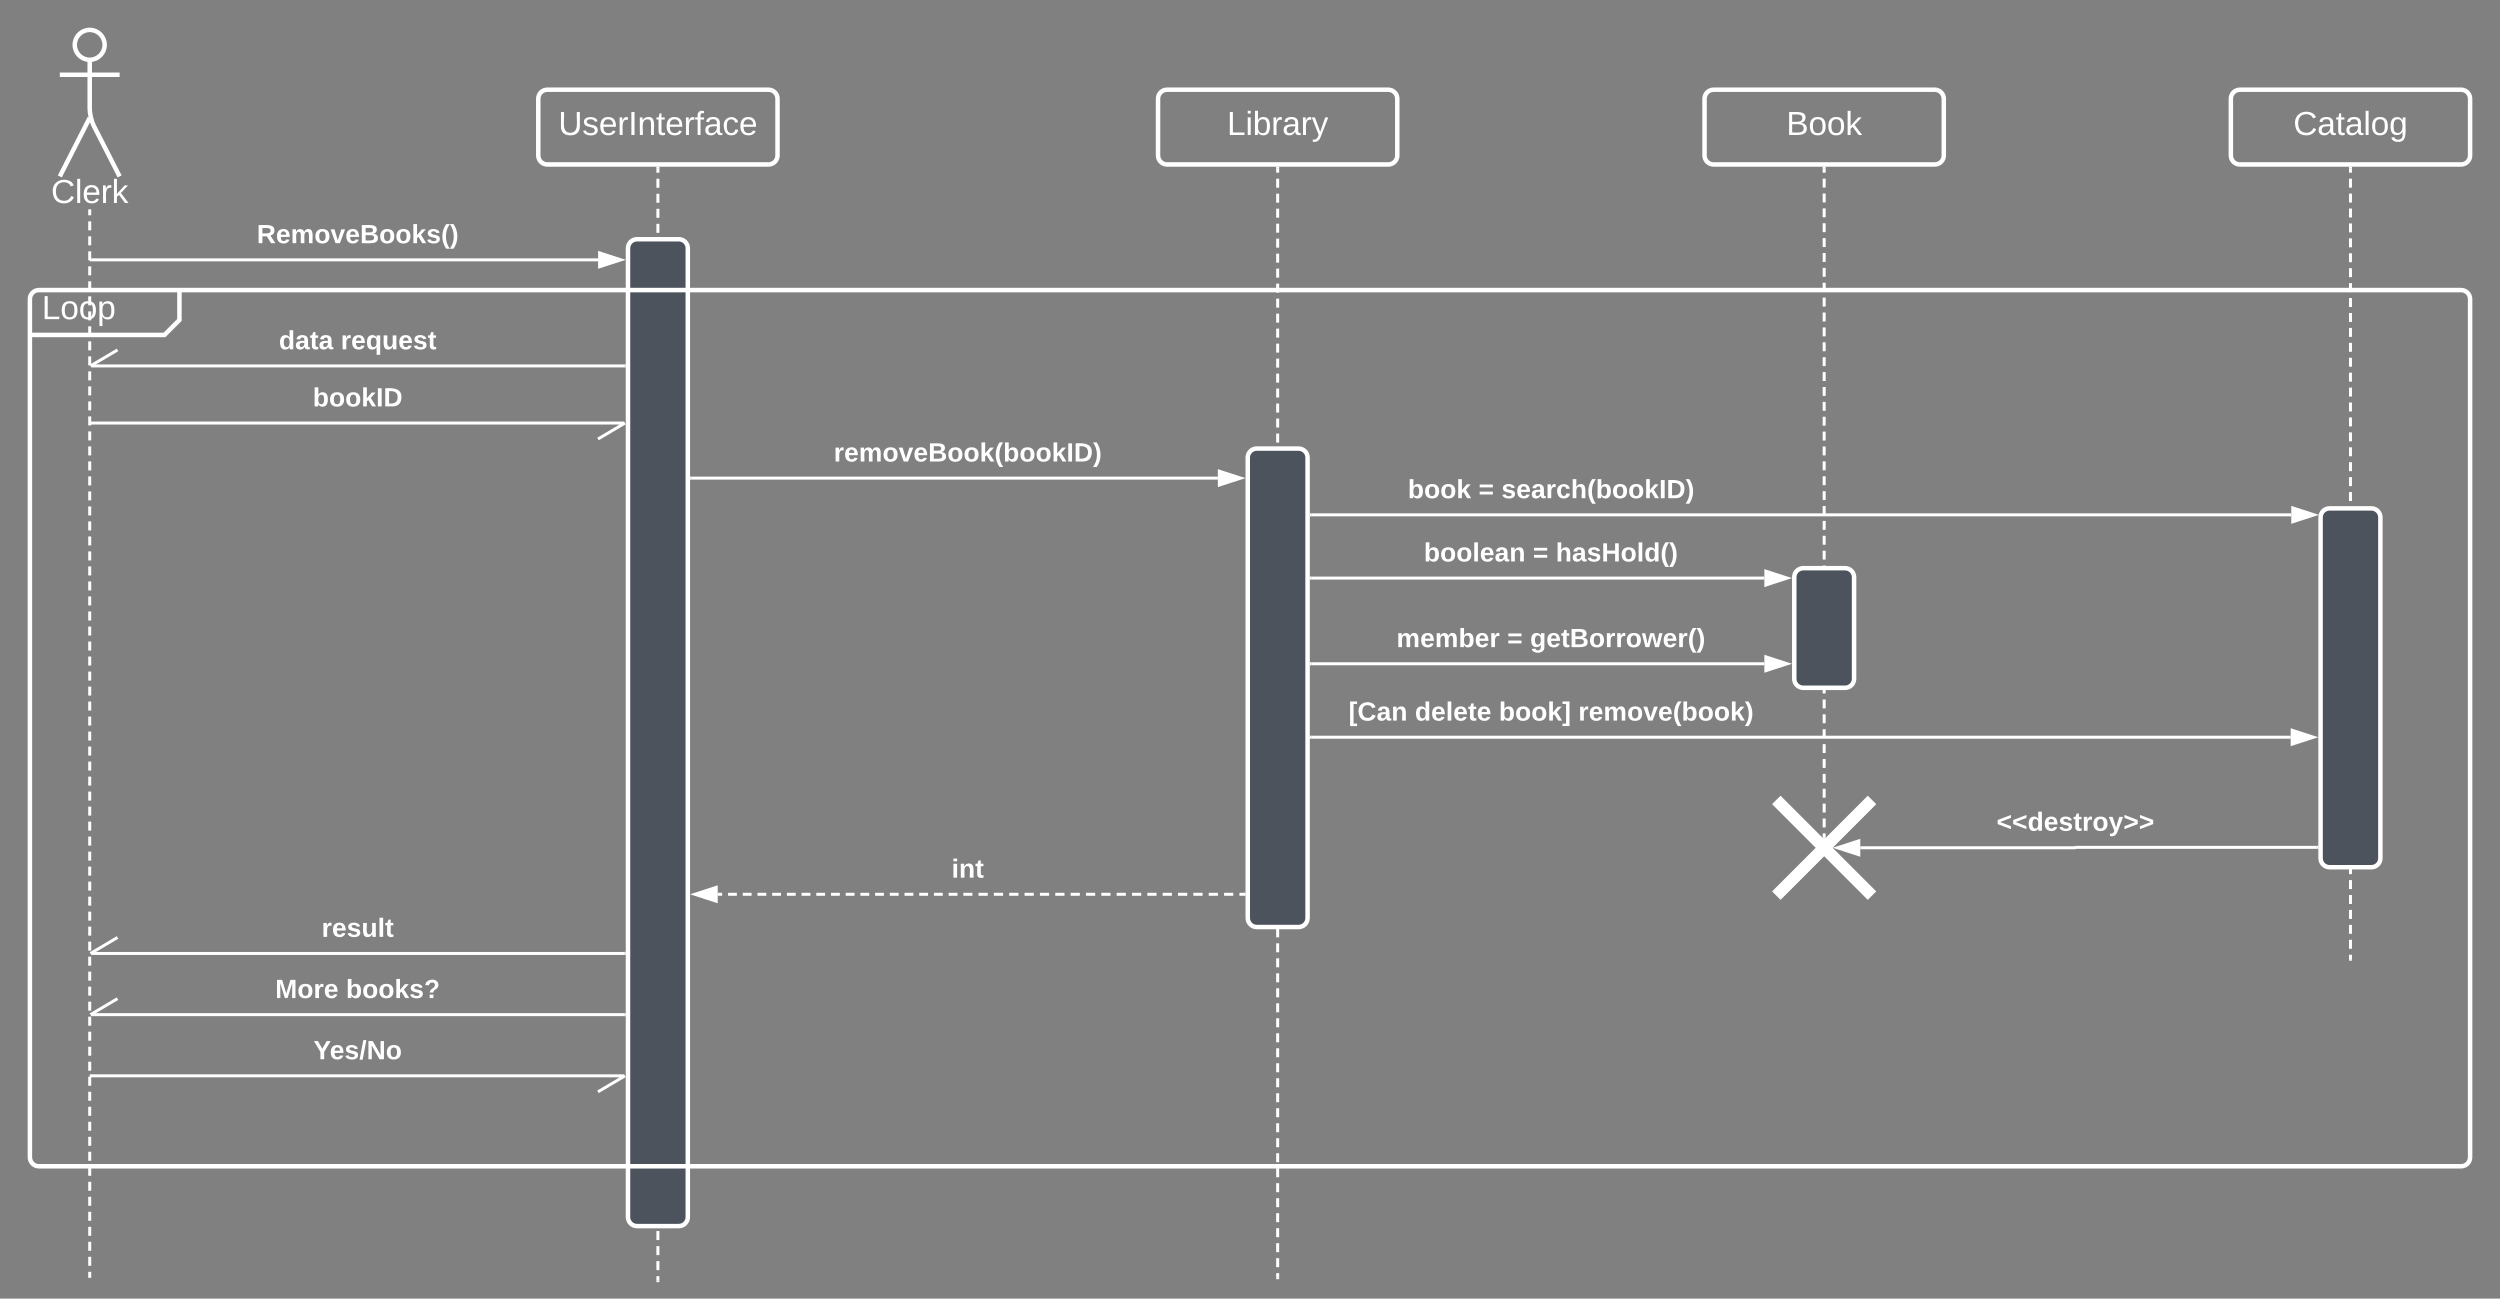<svg xmlns="http://www.w3.org/2000/svg" xmlns:xlink="http://www.w3.org/1999/xlink" xmlns:lucid="lucid" width="1672" height="868.5"><rect width="100%" height="100%" fill="#808080" stroke="none"/><g transform="translate(-20 -80)" lucid:page-tab-id="eJO~pEol7etx"><path d="M90 110c0 5.52-4.48 10-10 10s-10-4.48-10-10 4.48-10 10-10 10 4.48 10 10z" stroke="#fff" stroke-width="3" fill-opacity="0"/><path d="M80 120v32.8c0 3.3 1.22 8.4 2.73 11.34L100 198m-20-39.2L60 198m0-68h40" stroke="#fff" stroke-width="3" fill="none"/><path d="M60 106c0-3.3 2.7-6 6-6h28c3.3 0 6 2.7 6 6v108c0 3.3-2.7 6-6 6H66c-3.3 0-6-2.7-6-6z" fill="none"/><use xlink:href="#a" transform="matrix(1,0,0,1,-20,198) translate(74.167 17.778)"/><path d="M80 221v3m0 4.03v6.02m0 4v6.03m0 4.02v6.02m0 4.02v6.02m0 4v6.03m0 4v6.03m0 4.02v6.02m0 4v6.04m0 4.02v6.02m0 4.02v6.02m0 4v6.04m0 4v6.03m0 4.02v6.02m0 4v6.03m0 4v6.03m0 4.02v6.02m0 4v6.04m0 4v6.03m0 4.02v6m0 4.02v6.03m0 4v6.03m0 4.02v6.02m0 4v6.04m0 4v6.03m0 4v6.03m0 4v6.04m0 4V495m0 4.02v6.02m0 4v6.04m0 4v6.03m0 4.03v6.02m0 4.02v6.02m0 4v6.02m0 4.02v6.02m0 4.02v6.02m0 4v6.03m0 4.02v6.02m0 4.02v6m0 4.02v6.02m0 4.02v6.02m0 4.02v6.02m0 4v6.03m0 4.02v6.02m0 4v6.03m0 4v6.03m0 4.02v6.02m0 4.02v6.02m0 4v6.04m0 4v6.03m0 4.03v6.02m0 4v6.04m0 4v6.02m0 4.02v6.02m0 4V766m0 4v6.03m0 4.02v6.02m0 4v6.04m0 4.02v6.02m0 4.02v6.02m0 4v6.04m0 4v6.03m0 4.02v6.02m0 4v6.03m0 4v6.03m0 4.02v6.02m0 4v6.04m0 4v6.03m0 4.02v6m0 4.02v6.03m0 4v6.03m0 4.02v3M80 221.03V220M80 933.58v1.03" stroke="#fff" stroke-width="2" fill="none"/><path d="M380 146c0-3.3 2.7-6 6-6h148c3.3 0 6 2.7 6 6v38c0 3.3-2.7 6-6 6H386c-3.3 0-6-2.7-6-6z" stroke="#fff" stroke-width="3" fill-opacity="0"/><use xlink:href="#b" transform="matrix(1,0,0,1,380,140) translate(13.431 30.278)"/><path d="M460 192.5v3.02m0 4.02v6.03m0 4.02v6.02m0 4.03v6.03m0 4.02v6.03m0 4.02v6.04m0 4v6.04m0 4.02v6.03m0 4.02v6.03m0 4.02V286m0 4.02v6.04m0 4.02v6.03m0 4.03v6.03m0 4.03v6.02m0 4.02v6.03m0 4.02v6.03m0 4.02v6.03m0 4.02v6.04m0 4.02v6.03m0 4v6.04m0 4.02v6.04m0 4.02v6.03m0 4.02v6.04m0 4.03v6.03m0 4.02v6.03m0 4.04v6.03m0 4.02v6.02m0 4.02v6.04m0 4.02v6.03m0 4.02v6.03m0 4.03v6.04m0 4.02v6.03m0 4v6.05m0 4.02v6.03m0 4.02v6.03m0 4.03v6.03m0 4.03v6.03m0 4.02v6.04m0 4.02v6.03m0 4.02v6.02m0 4.03v6.03m0 4.02v6.03m0 4.02v6.04m0 4v6.04m0 4.02v6.03m0 4.02v6.03m0 4.02V658m0 4.02v6.04m0 4.02v6.03m0 4.03v6.03m0 4.03v6.02m0 4.02v6.03m0 4.02v6.03m0 4.02v6.03m0 4.02v6.04m0 4.02v6.03m0 4v6.04m0 4.02v6.04m0 4.02v6.03m0 4.02v6.04m0 4.03v6.03m0 4.02v6.03m0 4.04v6.03m0 4.02v6.02m0 4.02v6.04m0 4.02v6.03m0 4.02v6.03m0 4.03v6.04m0 4.02v6.03m0 4v6.05m0 4.02v6.03m0 4.02v6.03m0 4.03v6.03m0 4.03v6.03m0 4.02v3.02" stroke="#fff" stroke-width="2" fill="none"/><path d="M461 192.53h-2v-1.03h2z" stroke="#fff" stroke-width=".05" fill="#fff"/><path d="M460 936.47v1.03" stroke="#fff" stroke-width="2" fill="none"/><path d="M794.5 146c0-3.3 2.7-6 6-6h148c3.3 0 6 2.7 6 6v38c0 3.3-2.7 6-6 6h-148c-3.3 0-6-2.7-6-6z" stroke="#fff" stroke-width="3" fill-opacity="0"/><use xlink:href="#c" transform="matrix(1,0,0,1,794.5,140) translate(46.147 30.278)"/><path d="M1160 146c0-3.3 2.7-6 6-6h148c3.3 0 6 2.7 6 6v38c0 3.3-2.7 6-6 6h-148c-3.3 0-6-2.7-6-6z" stroke="#fff" stroke-width="3" fill-opacity="0"/><use xlink:href="#d" transform="matrix(1,0,0,1,1160,140) translate(54.696 30.278)"/><path d="M874.5 192.5v3m0 4.02v6.02m0 4v6.02m0 4v6.03m0 4v6.02m0 4v6.02m0 4v6.03m0 4v6.03m0 4v6.02m0 4.02v6m0 4.02v6.02m0 4v6.03m0 4.02v6m0 4.02v6.02m0 4v6.03m0 4v6m0 4.02v6.02m0 4v6.03m0 4V376m0 4v6.02m0 4v6.03m0 4v6.03m0 4v6.02m0 4v6.03m0 4v6.03m0 4v6.02m0 4v6.03m0 4.02v6.02m0 4v6.02m0 4.02v6m0 4.02v6.02m0 4v6.03m0 4v6.02m0 4v6.03m0 4v6.03m0 4v6.02m0 4v6.03m0 4v6.03m0 4.02v6.02m0 4v6.02m0 4v6.03m0 4v6.02m0 4v6.02m0 4v6.03m0 4v6.03m0 4v6.02m0 4.02v6m0 4.02v6.02m0 4v6.03m0 4.02v6m0 4.02v6.02m0 4v6.03m0 4v6m0 4.02v6.02m0 4v6.03m0 4V747m0 4v6.02m0 4v6.03m0 4v6.03m0 4v6.02m0 4v6.03m0 4v6.03m0 4v6.02m0 4v6.03m0 4.02v6.02m0 4v6.02m0 4.02v6m0 4.02v6.02m0 4v6.03m0 4v6.02m0 4v6.03m0 4v6.03m0 4v6.02m0 4v6.03m0 4v3.02" stroke="#fff" stroke-width="2" fill="none"/><path d="M875.5 192.53h-2v-1.03h2z" stroke="#fff" stroke-width=".05" fill="#fff"/><path d="M874.5 934.47v1.03M1240 192.5v3m0 3.97v5.97m0 3.98v5.97m0 3.97v5.97m0 3.98v5.97m0 3.97v5.98m0 3.98v5.97m0 3.98v5.97m0 3.98v5.97m0 3.98v5.97m0 4V295m0 4v5.96m0 3.98v5.97m0 4v5.96m0 3.98v5.97m0 4v5.97m0 3.98v5.97m0 3.98v5.97m0 3.98v5.97m0 3.98v5.97m0 4v5.96m0 3.98v5.98m0 3.98v5.97m0 3.98v5.98m0 3.98v5.98m0 3.98v5.97m0 3.97v5.97m0 3.98v5.97m0 3.97v5.97m0 3.98v5.98m0 3.98v5.97m0 3.98V504m0 3.98v5.97m0 3.98v5.97m0 3.98v5.98m0 3.98v5.97m0 4v5.96m0 3.98v5.97m0 4v5.96m0 4v5.96m0 3.98v5.97m0 3.98v5.97m0 3.98v5.97m0 3.98v5.97m0 4v5.96m0 3.98v2.98" stroke="#fff" stroke-width="2" fill="none"/><path d="M1241 192.53h-2v-1.03h2z" stroke="#fff" stroke-width=".05" fill="#fff"/><path d="M1240 640.32v4.02" stroke="#fff" stroke-width="2" fill="none"/><path d="M1512 146c0-3.3 2.7-6 6-6h148c3.3 0 6 2.7 6 6v38c0 3.3-2.7 6-6 6h-148c-3.3 0-6-2.7-6-6z" stroke="#fff" stroke-width="3" fill-opacity="0"/><use xlink:href="#e" transform="matrix(1,0,0,1,1512,140) translate(41.795 30.278)"/><path d="M1592 192.5v3m0 4v5.98m0 4v5.98m0 4v5.98m0 4v5.98m0 4v5.98m0 4v5.98m0 4v5.98m0 4v5.98m0 4v5.98m0 4v6m0 3.98v6m0 3.98v6m0 3.98v6m0 3.98v6m0 3.98v6m0 3.98v6m0 3.98v6m0 4v5.97m0 4v6m0 3.98v6m0 3.98v6m0 4v5.98m0 4v5.98m0 4v5.98m0 4V445m0 4V455m0 4v5.98m0 4v6m0 3.98v6m0 3.98v6m0 3.98v6m0 3.98v6m0 3.98v6m0 3.98v6m0 4v5.97m0 4v6m0 3.98v6m0 4v5.98m0 4v5.98m0 4v5.98m0 4v5.98m0 4v5.98m0 4v5.98m0 4v5.98m0 4v6m0 3.98v6m0 3.98v6m0 3.98v6m0 3.98v6m0 3.98v6m0 3.98v6m0 3.98v6m0 4v2.98" stroke="#fff" stroke-width="2" fill="none"/><path d="M1593 192.53h-2v-1.03h2z" stroke="#fff" stroke-width=".05" fill="#fff"/><path d="M1592 721.47v1.03" stroke="#fff" stroke-width="2" fill="none"/><path d="M440 246c0-3.3 2.7-6 6-6h28c3.3 0 6 2.7 6 6v648c0 3.3-2.7 6-6 6h-28c-3.3 0-6-2.7-6-6z" stroke="#fff" stroke-width="3" fill="#4c535d"/><path d="M420 253.78H81" stroke="#fff" stroke-width="2" fill="none"/><path d="M435.26 253.78L421 258.4v-9.26z" stroke="#fff" stroke-width="2" fill="#fff"/><path d="M81.03 253.78H80" stroke="#fff" stroke-width="2" fill="none"/><use xlink:href="#f" transform="matrix(1,0,0,1,191.769,228.444) translate(0 14.222)"/><path d="M437.5 324.73H81.05" stroke="#fff" stroke-width="2" fill="none"/><path d="M438.5 325.73h-1.03v-2h1.03z" stroke="#fff" stroke-width=".05" fill="#fff"/><path d="M98.6 314.04l-18.1 10.7" stroke="#fff" stroke-width="2" fill="none"/><use xlink:href="#g" transform="matrix(1,0,0,1,206.534,299.392) translate(0 14.222)"/><use xlink:href="#h" transform="matrix(1,0,0,1,206.534,299.392) translate(41.383 14.222)"/><path d="M437.45 362.93H81M419.92 373.62l18.07-10.7M81.03 362.93H80" stroke="#fff" stroke-width="2" fill="none"/><use xlink:href="#i" transform="matrix(1,0,0,1,229.225,337.595) translate(0 14.222)"/><path d="M482.5 399.77h352" stroke="#fff" stroke-width="2" fill="none"/><path d="M482.53 400.77h-1.03v-2h1.03z" stroke="#fff" stroke-width=".05" fill="#fff"/><path d="M849.76 399.77l-14.26 4.63v-9.27z" stroke="#fff" stroke-width="2" fill="#fff"/><use xlink:href="#j" transform="matrix(1,0,0,1,577.62,374.434) translate(0 14.222)"/><path d="M854.5 386c0-3.3 2.7-6 6-6h28c3.3 0 6 2.7 6 6v308c0 3.3-2.7 6-6 6h-28c-3.3 0-6-2.7-6-6zM1572 426c0-3.3 2.7-6 6-6h28c3.3 0 6 2.7 6 6v228c0 3.3-2.7 6-6 6h-28c-3.3 0-6-2.7-6-6z" stroke="#fff" stroke-width="3" fill="#4c535d"/><path d="M897 424.33h655.4" stroke="#fff" stroke-width="2" fill="none"/><path d="M897.03 425.33H896v-2h1.03z" stroke="#fff" stroke-width=".05" fill="#fff"/><path d="M1567.66 424.33l-14.26 4.63v-9.27z" stroke="#fff" stroke-width="2" fill="#fff"/><use xlink:href="#k" transform="matrix(1,0,0,1,961.602,398.993) translate(0 14.222)"/><use xlink:href="#l" transform="matrix(1,0,0,1,961.602,398.993) translate(47.259 14.222)"/><use xlink:href="#m" transform="matrix(1,0,0,1,961.602,398.993) translate(62.568 14.222)"/><path d="M1220 466c0-3.3 2.7-6 6-6h28c3.3 0 6 2.7 6 6v68c0 3.3-2.7 6-6 6h-28c-3.3 0-6-2.7-6-6z" stroke="#fff" stroke-width="3" fill="#4c535d"/><path d="M897 466.62h303" stroke="#fff" stroke-width="2" fill="none"/><path d="M897.03 467.62H896v-2h1.03z" stroke="#fff" stroke-width=".05" fill="#fff"/><path d="M1215.26 466.62l-14.26 4.64V462z" stroke="#fff" stroke-width="2" fill="#fff"/><use xlink:href="#n" transform="matrix(1,0,0,1,972.312,441.289) translate(0 14.222)"/><use xlink:href="#l" transform="matrix(1,0,0,1,972.312,441.289) translate(72.889 14.222)"/><use xlink:href="#o" transform="matrix(1,0,0,1,972.312,441.289) translate(88.198 14.222)"/><path d="M897 523.93h303" stroke="#fff" stroke-width="2" fill="none"/><path d="M897.03 524.93H896v-2h1.03z" stroke="#fff" stroke-width=".05" fill="#fff"/><path d="M1215.26 523.93l-14.26 4.63v-9.27z" stroke="#fff" stroke-width="2" fill="#fff"/><use xlink:href="#p" transform="matrix(1,0,0,1,953.991,498.594) translate(0 14.222)"/><use xlink:href="#l" transform="matrix(1,0,0,1,953.991,498.594) translate(74.025 14.222)"/><use xlink:href="#q" transform="matrix(1,0,0,1,953.991,498.594) translate(89.333 14.222)"/><path d="M897 573.05h655" stroke="#fff" stroke-width="2" fill="none"/><path d="M897.03 574.05H896v-2h1.03z" stroke="#fff" stroke-width=".05" fill="#fff"/><path d="M1567.26 573.05l-14.26 4.63v-9.27z" stroke="#fff" stroke-width="2" fill="#fff"/><use xlink:href="#r" transform="matrix(1,0,0,1,921.973,547.712) translate(0 14.222)"/><use xlink:href="#s" transform="matrix(1,0,0,1,921.973,547.712) translate(44.296 14.222)"/><use xlink:href="#t" transform="matrix(1,0,0,1,921.973,547.712) translate(100.494 14.222)"/><use xlink:href="#u" transform="matrix(1,0,0,1,921.973,547.712) translate(153.63 14.222)"/><path d="M1569.5 646.72h-161.28c-.08 0-.14.06-.14.14 0 .08-.06.14-.14.14h-143.78" stroke="#fff" stroke-width="2" fill="none"/><path d="M1570.5 647.72h-1.03v-2h1.03z" stroke="#fff" stroke-width=".05" fill="#fff"/><path d="M1248.9 647l14.26-4.64v9.28z" stroke="#fff" stroke-width="2" fill="#fff"/><use xlink:href="#v" transform="matrix(1,0,0,1,1355.306,621.39) translate(0 14.222)"/><path d="M1200 613c0-3.3 2.7-6 6-6h68c3.3 0 6 2.7 6 6v68c0 3.3-2.7 6-6 6h-68c-3.3 0-6-2.7-6-6z" fill="none"/><path d="M1208 615l64 64m0-64l-64 64" stroke="#fff" stroke-width="8" fill="none"/><path d="M852 678.1h-3.08m-4.1 0h-6.16m-4.1 0h-6.17m-4.1 0h-6.17m-4.1 0h-6.16m-4.1 0h-6.17m-4.1 0h-6.16m-4.1 0h-6.17m-4.1 0h-6.16m-4.1 0h-6.15m-4.1 0h-6.17m-4.1 0h-6.16m-4.1 0h-6.17m-4.1 0h-6.16m-4.12 0h-6.15m-4.1 0h-6.17m-4.1 0h-6.16m-4.1 0h-6.17m-4.1 0h-6.03m-3.94 0h-5.9m-3.93 0h-5.9m-3.94 0h-5.92m-3.93 0h-5.9m-3.94 0h-5.9m-3.93 0h-5.9m-3.94 0h-5.9m-3.93 0h-5.9m-3.94 0h-5.9m-3.94 0h-5.9m-3.94 0h-5.9m-3.94 0h-5.9m-3.93 0h-5.9m-3.93 0h-5.9m-3.94 0h-5.9m-3.94 0h-5.9m-3.95 0H500" stroke="#fff" stroke-width="2" fill="none"/><path d="M853 679.1h-1.03v-2H853z" stroke="#fff" stroke-width=".05" fill="#fff"/><path d="M484.74 678.1l14.26-4.63v9.27z" stroke="#fff" stroke-width="2" fill="#fff"/><use xlink:href="#w" transform="matrix(1,0,0,1,656.435,652.77) translate(0 14.222)"/><path d="M437.5 717.67H81.05" stroke="#fff" stroke-width="2" fill="none"/><path d="M438.5 718.67h-1.03v-2h1.03z" stroke="#fff" stroke-width=".05" fill="#fff"/><path d="M98.6 706.98l-18.1 10.7" stroke="#fff" stroke-width="2" fill="none"/><use xlink:href="#x" transform="matrix(1,0,0,1,235.102,692.338) translate(0 14.222)"/><path d="M437.5 758.6H81.05" stroke="#fff" stroke-width="2" fill="none"/><path d="M438.5 759.6h-1.03v-2h1.03z" stroke="#fff" stroke-width=".05" fill="#fff"/><path d="M98.58 747.9L80.5 758.6" stroke="#fff" stroke-width="2" fill="none"/><g><use xlink:href="#y" transform="matrix(1,0,0,1,204.09,733.269) translate(0 14.222)"/><use xlink:href="#z" transform="matrix(1,0,0,1,204.09,733.269) translate(47.309 14.222)"/></g><path d="M437.45 799.53H81M419.92 810.22l18.07-10.7M81.03 799.53H80" stroke="#fff" stroke-width="2" fill="none"/><g><use xlink:href="#A" transform="matrix(1,0,0,1,229.67,774.201) translate(0 14.222)"/></g><path d="M40 280c0-3.3 2.7-6 6-6h88c3.3 0 6 2.7 6 6v8c0 3.3-1.9 7.9-4.24 10.24l-1.52 1.52C131.9 302.1 127.3 304 124 304H46c-3.3 0-6-2.7-6-6z" fill-opacity="0"/><path d="M140 274v20l-10 10H40" stroke="#fff" stroke-width="3" fill="none"/><path d="M40 280c0-3.3 2.7-6 6-6h1620c3.3 0 6 2.7 6 6v574c0 3.3-2.7 6-6 6H46c-3.3 0-6-2.7-6-6z" stroke="#fff" stroke-width="3" fill="none"/><g><use xlink:href="#B" transform="matrix(1,0,0,1,48,274) translate(0 19.444)"/></g><defs><path fill="#fff" d="M212-179c-10-28-35-45-73-45-59 0-87 40-87 99 0 60 29 101 89 101 43 0 62-24 78-52l27 14C228-24 195 4 139 4 59 4 22-46 18-125c-6-104 99-153 187-111 19 9 31 26 39 46" id="C"/><path fill="#fff" d="M24 0v-261h32V0H24" id="D"/><path fill="#fff" d="M100-194c63 0 86 42 84 106H49c0 40 14 67 53 68 26 1 43-12 49-29l28 8c-11 28-37 45-77 45C44 4 14-33 15-96c1-61 26-98 85-98zm52 81c6-60-76-77-97-28-3 7-6 17-6 28h103" id="E"/><path fill="#fff" d="M114-163C36-179 61-72 57 0H25l-1-190h30c1 12-1 29 2 39 6-27 23-49 58-41v29" id="F"/><path fill="#fff" d="M143 0L79-87 56-68V0H24v-261h32v163l83-92h37l-77 82L181 0h-38" id="G"/><g id="a"><use transform="matrix(0.062,0,0,0.062,0,0)" xlink:href="#C"/><use transform="matrix(0.062,0,0,0.062,15.988,0)" xlink:href="#D"/><use transform="matrix(0.062,0,0,0.062,20.864,0)" xlink:href="#E"/><use transform="matrix(0.062,0,0,0.062,33.21,0)" xlink:href="#F"/><use transform="matrix(0.062,0,0,0.062,40.556,0)" xlink:href="#G"/></g><path fill="#fff" d="M232-93c-1 65-40 97-104 97C67 4 28-28 28-90v-158h33c8 89-33 224 67 224 102 0 64-133 71-224h33v155" id="H"/><path fill="#fff" d="M135-143c-3-34-86-38-87 0 15 53 115 12 119 90S17 21 10-45l28-5c4 36 97 45 98 0-10-56-113-15-118-90-4-57 82-63 122-42 12 7 21 19 24 35" id="I"/><path fill="#fff" d="M33 0v-248h34V0H33" id="J"/><path fill="#fff" d="M117-194c89-4 53 116 60 194h-32v-121c0-31-8-49-39-48C34-167 62-67 57 0H25l-1-190h30c1 10-1 24 2 32 11-22 29-35 61-36" id="K"/><path fill="#fff" d="M59-47c-2 24 18 29 38 22v24C64 9 27 4 27-40v-127H5v-23h24l9-43h21v43h35v23H59v120" id="L"/><path fill="#fff" d="M101-234c-31-9-42 10-38 44h38v23H63V0H32v-167H5v-23h27c-7-52 17-82 69-68v24" id="M"/><path fill="#fff" d="M141-36C126-15 110 5 73 4 37 3 15-17 15-53c-1-64 63-63 125-63 3-35-9-54-41-54-24 1-41 7-42 31l-33-3c5-37 33-52 76-52 45 0 72 20 72 64v82c-1 20 7 32 28 27v20c-31 9-61-2-59-35zM48-53c0 20 12 33 32 33 41-3 63-29 60-74-43 2-92-5-92 41" id="N"/><path fill="#fff" d="M96-169c-40 0-48 33-48 73s9 75 48 75c24 0 41-14 43-38l32 2c-6 37-31 61-74 61-59 0-76-41-82-99-10-93 101-131 147-64 4 7 5 14 7 22l-32 3c-4-21-16-35-41-35" id="O"/><g id="b"><use transform="matrix(0.062,0,0,0.062,0,0)" xlink:href="#H"/><use transform="matrix(0.062,0,0,0.062,15.988,0)" xlink:href="#I"/><use transform="matrix(0.062,0,0,0.062,27.099,0)" xlink:href="#E"/><use transform="matrix(0.062,0,0,0.062,39.444,0)" xlink:href="#F"/><use transform="matrix(0.062,0,0,0.062,46.79,0)" xlink:href="#J"/><use transform="matrix(0.062,0,0,0.062,52.963,0)" xlink:href="#K"/><use transform="matrix(0.062,0,0,0.062,65.309,0)" xlink:href="#L"/><use transform="matrix(0.062,0,0,0.062,71.481,0)" xlink:href="#E"/><use transform="matrix(0.062,0,0,0.062,83.827,0)" xlink:href="#F"/><use transform="matrix(0.062,0,0,0.062,91.173,0)" xlink:href="#M"/><use transform="matrix(0.062,0,0,0.062,97.346,0)" xlink:href="#N"/><use transform="matrix(0.062,0,0,0.062,109.691,0)" xlink:href="#O"/><use transform="matrix(0.062,0,0,0.062,120.802,0)" xlink:href="#E"/></g><path fill="#fff" d="M30 0v-248h33v221h125V0H30" id="P"/><path fill="#fff" d="M24-231v-30h32v30H24zM24 0v-190h32V0H24" id="Q"/><path fill="#fff" d="M115-194c53 0 69 39 70 98 0 66-23 100-70 100C84 3 66-7 56-30L54 0H23l1-261h32v101c10-23 28-34 59-34zm-8 174c40 0 45-34 45-75 0-40-5-75-45-74-42 0-51 32-51 76 0 43 10 73 51 73" id="R"/><path fill="#fff" d="M179-190L93 31C79 59 56 82 12 73V49c39 6 53-20 64-50L1-190h34L92-34l54-156h33" id="S"/><g id="c"><use transform="matrix(0.062,0,0,0.062,0,0)" xlink:href="#P"/><use transform="matrix(0.062,0,0,0.062,12.346,0)" xlink:href="#Q"/><use transform="matrix(0.062,0,0,0.062,17.222,0)" xlink:href="#R"/><use transform="matrix(0.062,0,0,0.062,29.568,0)" xlink:href="#F"/><use transform="matrix(0.062,0,0,0.062,36.914,0)" xlink:href="#N"/><use transform="matrix(0.062,0,0,0.062,49.259,0)" xlink:href="#F"/><use transform="matrix(0.062,0,0,0.062,56.605,0)" xlink:href="#S"/></g><path fill="#fff" d="M160-131c35 5 61 23 61 61C221 17 115-2 30 0v-248c76 3 177-17 177 60 0 33-19 50-47 57zm-97-11c50-1 110 9 110-42 0-47-63-36-110-37v79zm0 115c55-2 124 14 124-45 0-56-70-42-124-44v89" id="T"/><path fill="#fff" d="M100-194c62-1 85 37 85 99 1 63-27 99-86 99S16-35 15-95c0-66 28-99 85-99zM99-20c44 1 53-31 53-75 0-43-8-75-51-75s-53 32-53 75 10 74 51 75" id="U"/><g id="d"><use transform="matrix(0.062,0,0,0.062,0,0)" xlink:href="#T"/><use transform="matrix(0.062,0,0,0.062,14.815,0)" xlink:href="#U"/><use transform="matrix(0.062,0,0,0.062,27.16,0)" xlink:href="#U"/><use transform="matrix(0.062,0,0,0.062,39.506,0)" xlink:href="#G"/></g><path fill="#fff" d="M177-190C167-65 218 103 67 71c-23-6-38-20-44-43l32-5c15 47 100 32 89-28v-30C133-14 115 1 83 1 29 1 15-40 15-95c0-56 16-97 71-98 29-1 48 16 59 35 1-10 0-23 2-32h30zM94-22c36 0 50-32 50-73 0-42-14-75-50-75-39 0-46 34-46 75s6 73 46 73" id="V"/><g id="e"><use transform="matrix(0.062,0,0,0.062,0,0)" xlink:href="#C"/><use transform="matrix(0.062,0,0,0.062,15.988,0)" xlink:href="#N"/><use transform="matrix(0.062,0,0,0.062,28.333,0)" xlink:href="#L"/><use transform="matrix(0.062,0,0,0.062,34.506,0)" xlink:href="#N"/><use transform="matrix(0.062,0,0,0.062,46.852,0)" xlink:href="#D"/><use transform="matrix(0.062,0,0,0.062,51.728,0)" xlink:href="#U"/><use transform="matrix(0.062,0,0,0.062,64.074,0)" xlink:href="#V"/></g><path fill="#fff" d="M240-174c0 40-23 61-54 70L253 0h-59l-57-94H76V0H24v-248c93 4 217-23 216 74zM76-134c48-2 112 12 112-38 0-48-66-32-112-35v73" id="W"/><path fill="#fff" d="M185-48c-13 30-37 53-82 52C43 2 14-33 14-96s30-98 90-98c62 0 83 45 84 108H66c0 31 8 55 39 56 18 0 30-7 34-22zm-45-69c5-46-57-63-70-21-2 6-4 13-4 21h74" id="X"/><path fill="#fff" d="M220-157c-53 9-28 100-34 157h-49v-107c1-27-5-49-29-50C55-147 81-57 75 0H25l-1-190h47c2 12-1 28 3 38 10-53 101-56 108 0 13-22 24-43 59-42 82 1 51 116 57 194h-49v-107c-1-25-5-48-29-50" id="Y"/><path fill="#fff" d="M110-194c64 0 96 36 96 99 0 64-35 99-97 99-61 0-95-36-95-99 0-62 34-99 96-99zm-1 164c35 0 45-28 45-65 0-40-10-65-43-65-34 0-45 26-45 65 0 36 10 65 43 65" id="Z"/><path fill="#fff" d="M128 0H69L1-190h53L99-40l48-150h52" id="aa"/><path fill="#fff" d="M182-130c37 4 62 22 62 59C244 23 116-4 24 0v-248c84 5 203-23 205 63 0 31-19 50-47 55zM76-148c40-3 101 13 101-30 0-44-60-28-101-31v61zm0 110c48-3 116 14 116-37 0-48-69-32-116-35v72" id="ab"/><path fill="#fff" d="M147 0L96-86 75-71V0H25v-261h50v150l67-79h53l-66 74L201 0h-54" id="ac"/><path fill="#fff" d="M137-138c1-29-70-34-71-4 15 46 118 7 119 86 1 83-164 76-172 9l43-7c4 19 20 25 44 25 33 8 57-30 24-41C81-84 22-81 20-136c-2-80 154-74 161-7" id="ad"/><path fill="#fff" d="M67-93c0 74 22 123 53 168H70C40 30 18-18 18-93s22-123 52-168h50c-32 44-53 94-53 168" id="ae"/><path fill="#fff" d="M102-93c0 74-22 123-52 168H0C30 29 54-18 53-93c0-74-22-123-53-168h50c30 45 52 94 52 168" id="af"/><g id="f"><use transform="matrix(0.049,0,0,0.049,0,0)" xlink:href="#W"/><use transform="matrix(0.049,0,0,0.049,12.79,0)" xlink:href="#X"/><use transform="matrix(0.049,0,0,0.049,22.667,0)" xlink:href="#Y"/><use transform="matrix(0.049,0,0,0.049,38.469,0)" xlink:href="#Z"/><use transform="matrix(0.049,0,0,0.049,49.284,0)" xlink:href="#aa"/><use transform="matrix(0.049,0,0,0.049,59.16,0)" xlink:href="#X"/><use transform="matrix(0.049,0,0,0.049,69.037,0)" xlink:href="#ab"/><use transform="matrix(0.049,0,0,0.049,81.827,0)" xlink:href="#Z"/><use transform="matrix(0.049,0,0,0.049,92.642,0)" xlink:href="#Z"/><use transform="matrix(0.049,0,0,0.049,103.457,0)" xlink:href="#ac"/><use transform="matrix(0.049,0,0,0.049,113.333,0)" xlink:href="#ad"/><use transform="matrix(0.049,0,0,0.049,123.21,0)" xlink:href="#ae"/><use transform="matrix(0.049,0,0,0.049,129.086,0)" xlink:href="#af"/></g><path fill="#fff" d="M88-194c31-1 46 15 58 34l-1-101h50l1 261h-48c-2-10 0-23-3-31C134-8 116 4 84 4 32 4 16-41 15-95c0-56 19-97 73-99zm17 164c33 0 40-30 41-66 1-37-9-64-41-64s-38 30-39 65c0 43 13 65 39 65" id="ag"/><path fill="#fff" d="M133-34C117-15 103 5 69 4 32 3 11-16 11-54c-1-60 55-63 116-61 1-26-3-47-28-47-18 1-26 9-28 27l-52-2c7-38 36-58 82-57s74 22 75 68l1 82c-1 14 12 18 25 15v27c-30 8-71 5-69-32zm-48 3c29 0 43-24 42-57-32 0-66-3-65 30 0 17 8 27 23 27" id="ah"/><path fill="#fff" d="M115-3C79 11 28 4 28-45v-112H4v-33h27l15-45h31v45h36v33H77v99c-1 23 16 31 38 25v30" id="ai"/><g id="g"><use transform="matrix(0.049,0,0,0.049,0,0)" xlink:href="#ag"/><use transform="matrix(0.049,0,0,0.049,10.815,0)" xlink:href="#ah"/><use transform="matrix(0.049,0,0,0.049,20.691,0)" xlink:href="#ai"/><use transform="matrix(0.049,0,0,0.049,26.568,0)" xlink:href="#ah"/></g><path fill="#fff" d="M135-150c-39-12-60 13-60 57V0H25l-1-190h47c2 13-1 29 3 40 6-28 27-53 61-41v41" id="aj"/><path fill="#fff" d="M84 4C32 4 15-41 15-95c0-55 18-99 73-99 29 0 47 12 58 34l2-30h48l-1 265h-49V-32C136-9 114 4 84 4zm21-34c32 0 41-29 41-66 0-36-9-64-40-64-33 0-39 30-40 65 0 43 13 65 39 65" id="ak"/><path fill="#fff" d="M85 4C-2 5 27-109 22-190h50c7 57-23 150 33 157 60-5 35-97 40-157h50l1 190h-47c-2-12 1-28-3-38-12 25-28 42-61 42" id="al"/><g id="h"><use transform="matrix(0.049,0,0,0.049,0,0)" xlink:href="#aj"/><use transform="matrix(0.049,0,0,0.049,6.914,0)" xlink:href="#X"/><use transform="matrix(0.049,0,0,0.049,16.79,0)" xlink:href="#ak"/><use transform="matrix(0.049,0,0,0.049,27.605,0)" xlink:href="#al"/><use transform="matrix(0.049,0,0,0.049,38.42,0)" xlink:href="#X"/><use transform="matrix(0.049,0,0,0.049,48.296,0)" xlink:href="#ad"/><use transform="matrix(0.049,0,0,0.049,58.173,0)" xlink:href="#ai"/></g><path fill="#fff" d="M135-194c52 0 70 43 70 98 0 56-19 99-73 100-30 1-46-15-58-35L72 0H24l1-261h50v104c11-23 29-37 60-37zM114-30c31 0 40-27 40-66 0-37-7-63-39-63s-41 28-41 65c0 36 8 64 40 64" id="am"/><path fill="#fff" d="M24 0v-248h52V0H24" id="an"/><path fill="#fff" d="M24-248c120-7 223 5 221 122C244-46 201 0 124 0H24v-248zM76-40c74 7 117-18 117-86 0-67-45-88-117-82v168" id="ao"/><g id="i"><use transform="matrix(0.049,0,0,0.049,0,0)" xlink:href="#am"/><use transform="matrix(0.049,0,0,0.049,10.815,0)" xlink:href="#Z"/><use transform="matrix(0.049,0,0,0.049,21.63,0)" xlink:href="#Z"/><use transform="matrix(0.049,0,0,0.049,32.444,0)" xlink:href="#ac"/><use transform="matrix(0.049,0,0,0.049,42.321,0)" xlink:href="#an"/><use transform="matrix(0.049,0,0,0.049,47.259,0)" xlink:href="#ao"/></g><g id="j"><use transform="matrix(0.049,0,0,0.049,0,0)" xlink:href="#aj"/><use transform="matrix(0.049,0,0,0.049,6.914,0)" xlink:href="#X"/><use transform="matrix(0.049,0,0,0.049,16.79,0)" xlink:href="#Y"/><use transform="matrix(0.049,0,0,0.049,32.593,0)" xlink:href="#Z"/><use transform="matrix(0.049,0,0,0.049,43.407,0)" xlink:href="#aa"/><use transform="matrix(0.049,0,0,0.049,53.284,0)" xlink:href="#X"/><use transform="matrix(0.049,0,0,0.049,63.16,0)" xlink:href="#ab"/><use transform="matrix(0.049,0,0,0.049,75.951,0)" xlink:href="#Z"/><use transform="matrix(0.049,0,0,0.049,86.765,0)" xlink:href="#Z"/><use transform="matrix(0.049,0,0,0.049,97.58,0)" xlink:href="#ac"/><use transform="matrix(0.049,0,0,0.049,107.457,0)" xlink:href="#ae"/><use transform="matrix(0.049,0,0,0.049,113.333,0)" xlink:href="#am"/><use transform="matrix(0.049,0,0,0.049,124.148,0)" xlink:href="#Z"/><use transform="matrix(0.049,0,0,0.049,134.963,0)" xlink:href="#Z"/><use transform="matrix(0.049,0,0,0.049,145.778,0)" xlink:href="#ac"/><use transform="matrix(0.049,0,0,0.049,155.654,0)" xlink:href="#an"/><use transform="matrix(0.049,0,0,0.049,160.593,0)" xlink:href="#ao"/><use transform="matrix(0.049,0,0,0.049,173.383,0)" xlink:href="#af"/></g><g id="k"><use transform="matrix(0.049,0,0,0.049,0,0)" xlink:href="#am"/><use transform="matrix(0.049,0,0,0.049,10.815,0)" xlink:href="#Z"/><use transform="matrix(0.049,0,0,0.049,21.63,0)" xlink:href="#Z"/><use transform="matrix(0.049,0,0,0.049,32.444,0)" xlink:href="#ac"/></g><path fill="#fff" d="M15-148v-39h180v39H15zm0 97v-39h180v39H15" id="ap"/><use transform="matrix(0.049,0,0,0.049,0,0)" xlink:href="#ap" id="l"/><path fill="#fff" d="M190-63c-7 42-38 67-86 67-59 0-84-38-90-98-12-110 154-137 174-36l-49 2c-2-19-15-32-35-32-30 0-35 28-38 64-6 74 65 87 74 30" id="aq"/><path fill="#fff" d="M114-157C55-157 80-60 75 0H25v-261h50l-1 109c12-26 28-41 61-42 86-1 58 113 63 194h-50c-7-57 23-157-34-157" id="ar"/><g id="m"><use transform="matrix(0.049,0,0,0.049,0,0)" xlink:href="#ad"/><use transform="matrix(0.049,0,0,0.049,9.877,0)" xlink:href="#X"/><use transform="matrix(0.049,0,0,0.049,19.753,0)" xlink:href="#ah"/><use transform="matrix(0.049,0,0,0.049,29.63,0)" xlink:href="#aj"/><use transform="matrix(0.049,0,0,0.049,36.543,0)" xlink:href="#aq"/><use transform="matrix(0.049,0,0,0.049,46.42,0)" xlink:href="#ar"/><use transform="matrix(0.049,0,0,0.049,57.235,0)" xlink:href="#ae"/><use transform="matrix(0.049,0,0,0.049,63.111,0)" xlink:href="#am"/><use transform="matrix(0.049,0,0,0.049,73.926,0)" xlink:href="#Z"/><use transform="matrix(0.049,0,0,0.049,84.741,0)" xlink:href="#Z"/><use transform="matrix(0.049,0,0,0.049,95.556,0)" xlink:href="#ac"/><use transform="matrix(0.049,0,0,0.049,105.432,0)" xlink:href="#an"/><use transform="matrix(0.049,0,0,0.049,110.37,0)" xlink:href="#ao"/><use transform="matrix(0.049,0,0,0.049,123.16,0)" xlink:href="#af"/></g><path fill="#fff" d="M25 0v-261h50V0H25" id="as"/><path fill="#fff" d="M135-194c87-1 58 113 63 194h-50c-7-57 23-157-34-157-59 0-34 97-39 157H25l-1-190h47c2 12-1 28 3 38 12-26 28-41 61-42" id="at"/><g id="n"><use transform="matrix(0.049,0,0,0.049,0,0)" xlink:href="#am"/><use transform="matrix(0.049,0,0,0.049,10.815,0)" xlink:href="#Z"/><use transform="matrix(0.049,0,0,0.049,21.63,0)" xlink:href="#Z"/><use transform="matrix(0.049,0,0,0.049,32.444,0)" xlink:href="#as"/><use transform="matrix(0.049,0,0,0.049,37.383,0)" xlink:href="#X"/><use transform="matrix(0.049,0,0,0.049,47.259,0)" xlink:href="#ah"/><use transform="matrix(0.049,0,0,0.049,57.136,0)" xlink:href="#at"/></g><path fill="#fff" d="M186 0v-106H76V0H24v-248h52v99h110v-99h50V0h-50" id="au"/><g id="o"><use transform="matrix(0.049,0,0,0.049,0,0)" xlink:href="#ar"/><use transform="matrix(0.049,0,0,0.049,10.815,0)" xlink:href="#ah"/><use transform="matrix(0.049,0,0,0.049,20.691,0)" xlink:href="#ad"/><use transform="matrix(0.049,0,0,0.049,30.568,0)" xlink:href="#au"/><use transform="matrix(0.049,0,0,0.049,43.358,0)" xlink:href="#Z"/><use transform="matrix(0.049,0,0,0.049,54.173,0)" xlink:href="#as"/><use transform="matrix(0.049,0,0,0.049,59.111,0)" xlink:href="#ag"/><use transform="matrix(0.049,0,0,0.049,69.926,0)" xlink:href="#ae"/><use transform="matrix(0.049,0,0,0.049,75.802,0)" xlink:href="#af"/></g><g id="p"><use transform="matrix(0.049,0,0,0.049,0,0)" xlink:href="#Y"/><use transform="matrix(0.049,0,0,0.049,15.802,0)" xlink:href="#X"/><use transform="matrix(0.049,0,0,0.049,25.679,0)" xlink:href="#Y"/><use transform="matrix(0.049,0,0,0.049,41.481,0)" xlink:href="#am"/><use transform="matrix(0.049,0,0,0.049,52.296,0)" xlink:href="#X"/><use transform="matrix(0.049,0,0,0.049,62.173,0)" xlink:href="#aj"/></g><path fill="#fff" d="M195-6C206 82 75 100 31 46c-4-6-6-13-8-21l49-6c3 16 16 24 34 25 40 0 42-37 40-79-11 22-30 35-61 35-53 0-70-43-70-97 0-56 18-96 73-97 30 0 46 14 59 34l2-30h47zm-90-29c32 0 41-27 41-63 0-35-9-62-40-62-32 0-39 29-40 63 0 36 9 62 39 62" id="av"/><path fill="#fff" d="M231 0h-52l-39-155L100 0H48L-1-190h46L77-45c9-52 24-97 36-145h53l37 145 32-145h46" id="aw"/><g id="q"><use transform="matrix(0.049,0,0,0.049,0,0)" xlink:href="#av"/><use transform="matrix(0.049,0,0,0.049,10.815,0)" xlink:href="#X"/><use transform="matrix(0.049,0,0,0.049,20.691,0)" xlink:href="#ai"/><use transform="matrix(0.049,0,0,0.049,26.568,0)" xlink:href="#ab"/><use transform="matrix(0.049,0,0,0.049,39.358,0)" xlink:href="#Z"/><use transform="matrix(0.049,0,0,0.049,50.173,0)" xlink:href="#aj"/><use transform="matrix(0.049,0,0,0.049,57.086,0)" xlink:href="#aj"/><use transform="matrix(0.049,0,0,0.049,64,0)" xlink:href="#Z"/><use transform="matrix(0.049,0,0,0.049,74.815,0)" xlink:href="#aw"/><use transform="matrix(0.049,0,0,0.049,88.642,0)" xlink:href="#X"/><use transform="matrix(0.049,0,0,0.049,98.519,0)" xlink:href="#aj"/><use transform="matrix(0.049,0,0,0.049,105.432,0)" xlink:href="#ae"/><use transform="matrix(0.049,0,0,0.049,111.309,0)" xlink:href="#af"/></g><path fill="#fff" d="M20 75v-336h95v34H67V41h48v34H20" id="ax"/><path fill="#fff" d="M67-125c0 53 21 87 73 88 37 1 54-22 65-47l45 17C233-25 199 4 140 4 58 4 20-42 15-125 8-235 124-281 211-232c18 10 29 29 36 50l-46 12c-8-25-30-41-62-41-52 0-71 34-72 86" id="ay"/><g id="r"><use transform="matrix(0.049,0,0,0.049,0,0)" xlink:href="#ax"/><use transform="matrix(0.049,0,0,0.049,5.877,0)" xlink:href="#ay"/><use transform="matrix(0.049,0,0,0.049,18.667,0)" xlink:href="#ah"/><use transform="matrix(0.049,0,0,0.049,28.543,0)" xlink:href="#at"/></g><g id="s"><use transform="matrix(0.049,0,0,0.049,0,0)" xlink:href="#ag"/><use transform="matrix(0.049,0,0,0.049,10.815,0)" xlink:href="#X"/><use transform="matrix(0.049,0,0,0.049,20.691,0)" xlink:href="#as"/><use transform="matrix(0.049,0,0,0.049,25.63,0)" xlink:href="#X"/><use transform="matrix(0.049,0,0,0.049,35.506,0)" xlink:href="#ai"/><use transform="matrix(0.049,0,0,0.049,41.383,0)" xlink:href="#X"/></g><path fill="#fff" d="M4 75V41h49v-268H4v-34h96V75H4" id="az"/><g id="t"><use transform="matrix(0.049,0,0,0.049,0,0)" xlink:href="#am"/><use transform="matrix(0.049,0,0,0.049,10.815,0)" xlink:href="#Z"/><use transform="matrix(0.049,0,0,0.049,21.63,0)" xlink:href="#Z"/><use transform="matrix(0.049,0,0,0.049,32.444,0)" xlink:href="#ac"/><use transform="matrix(0.049,0,0,0.049,42.321,0)" xlink:href="#az"/></g><g id="u"><use transform="matrix(0.049,0,0,0.049,0,0)" xlink:href="#aj"/><use transform="matrix(0.049,0,0,0.049,6.914,0)" xlink:href="#X"/><use transform="matrix(0.049,0,0,0.049,16.79,0)" xlink:href="#Y"/><use transform="matrix(0.049,0,0,0.049,32.593,0)" xlink:href="#Z"/><use transform="matrix(0.049,0,0,0.049,43.407,0)" xlink:href="#aa"/><use transform="matrix(0.049,0,0,0.049,53.284,0)" xlink:href="#X"/><use transform="matrix(0.049,0,0,0.049,63.16,0)" xlink:href="#ae"/><use transform="matrix(0.049,0,0,0.049,69.037,0)" xlink:href="#am"/><use transform="matrix(0.049,0,0,0.049,79.852,0)" xlink:href="#Z"/><use transform="matrix(0.049,0,0,0.049,90.667,0)" xlink:href="#Z"/><use transform="matrix(0.049,0,0,0.049,101.481,0)" xlink:href="#ac"/><use transform="matrix(0.049,0,0,0.049,111.358,0)" xlink:href="#af"/></g><path fill="#fff" d="M15-91v-56l181-69v40L49-119l147 57v40" id="aA"/><path fill="#fff" d="M123 10C108 53 80 86 19 72V37c35 8 53-11 59-39L3-190h52l48 148c12-52 28-100 44-148h51" id="aB"/><path fill="#fff" d="M15-22v-40l146-57-146-57v-40l181 69v56" id="aC"/><g id="v"><use transform="matrix(0.049,0,0,0.049,0,0)" xlink:href="#aA"/><use transform="matrix(0.049,0,0,0.049,10.37,0)" xlink:href="#aA"/><use transform="matrix(0.049,0,0,0.049,20.741,0)" xlink:href="#ag"/><use transform="matrix(0.049,0,0,0.049,31.556,0)" xlink:href="#X"/><use transform="matrix(0.049,0,0,0.049,41.432,0)" xlink:href="#ad"/><use transform="matrix(0.049,0,0,0.049,51.309,0)" xlink:href="#ai"/><use transform="matrix(0.049,0,0,0.049,57.185,0)" xlink:href="#aj"/><use transform="matrix(0.049,0,0,0.049,64.099,0)" xlink:href="#Z"/><use transform="matrix(0.049,0,0,0.049,74.914,0)" xlink:href="#aB"/><use transform="matrix(0.049,0,0,0.049,84.79,0)" xlink:href="#aC"/><use transform="matrix(0.049,0,0,0.049,95.16,0)" xlink:href="#aC"/></g><path fill="#fff" d="M25-224v-37h50v37H25zM25 0v-190h50V0H25" id="aD"/><g id="w"><use transform="matrix(0.049,0,0,0.049,0,0)" xlink:href="#aD"/><use transform="matrix(0.049,0,0,0.049,4.938,0)" xlink:href="#at"/><use transform="matrix(0.049,0,0,0.049,15.753,0)" xlink:href="#ai"/></g><g id="x"><use transform="matrix(0.049,0,0,0.049,0,0)" xlink:href="#aj"/><use transform="matrix(0.049,0,0,0.049,6.914,0)" xlink:href="#X"/><use transform="matrix(0.049,0,0,0.049,16.79,0)" xlink:href="#ad"/><use transform="matrix(0.049,0,0,0.049,26.667,0)" xlink:href="#al"/><use transform="matrix(0.049,0,0,0.049,37.481,0)" xlink:href="#as"/><use transform="matrix(0.049,0,0,0.049,42.42,0)" xlink:href="#ai"/></g><path fill="#fff" d="M230 0l2-204L168 0h-37L68-204 70 0H24v-248h70l56 185 57-185h69V0h-46" id="aE"/><g id="y"><use transform="matrix(0.049,0,0,0.049,0,0)" xlink:href="#aE"/><use transform="matrix(0.049,0,0,0.049,14.765,0)" xlink:href="#Z"/><use transform="matrix(0.049,0,0,0.049,25.58,0)" xlink:href="#aj"/><use transform="matrix(0.049,0,0,0.049,32.494,0)" xlink:href="#X"/></g><path fill="#fff" d="M110-251c83-7 118 89 53 130-17 10-36 21-38 46H78c2-56 65-53 71-103 2-21-15-35-38-34-25 1-41 14-44 38l-50-2c6-48 39-70 93-75zM77 0v-47h51V0H77" id="aF"/><g id="z"><use transform="matrix(0.049,0,0,0.049,0,0)" xlink:href="#am"/><use transform="matrix(0.049,0,0,0.049,10.815,0)" xlink:href="#Z"/><use transform="matrix(0.049,0,0,0.049,21.63,0)" xlink:href="#Z"/><use transform="matrix(0.049,0,0,0.049,32.444,0)" xlink:href="#ac"/><use transform="matrix(0.049,0,0,0.049,42.321,0)" xlink:href="#ad"/><use transform="matrix(0.049,0,0,0.049,52.198,0)" xlink:href="#aF"/></g><path fill="#fff" d="M146-102V0H94v-102L6-248h54l60 105 60-105h54" id="aG"/><path fill="#fff" d="M4 7l51-268h42L46 7H4" id="aH"/><path fill="#fff" d="M175 0L67-191c6 58 2 128 3 191H24v-248h59L193-55c-6-58-2-129-3-193h46V0h-61" id="aI"/><g id="A"><use transform="matrix(0.049,0,0,0.049,0,0)" xlink:href="#aG"/><use transform="matrix(0.049,0,0,0.049,10.864,0)" xlink:href="#X"/><use transform="matrix(0.049,0,0,0.049,20.741,0)" xlink:href="#ad"/><use transform="matrix(0.049,0,0,0.049,30.617,0)" xlink:href="#aH"/><use transform="matrix(0.049,0,0,0.049,35.556,0)" xlink:href="#aI"/><use transform="matrix(0.049,0,0,0.049,48.346,0)" xlink:href="#Z"/></g><path fill="#fff" d="M115-194c55 1 70 41 70 98S169 2 115 4C84 4 66-9 55-30l1 105H24l-1-265h31l2 30c10-21 28-34 59-34zm-8 174c40 0 45-34 45-75s-6-73-45-74c-42 0-51 32-51 76 0 43 10 73 51 73" id="aJ"/><g id="B"><use transform="matrix(0.062,0,0,0.062,0,0)" xlink:href="#P"/><use transform="matrix(0.062,0,0,0.062,12.346,0)" xlink:href="#U"/><use transform="matrix(0.062,0,0,0.062,24.691,0)" xlink:href="#U"/><use transform="matrix(0.062,0,0,0.062,37.037,0)" xlink:href="#aJ"/></g></defs></g></svg>